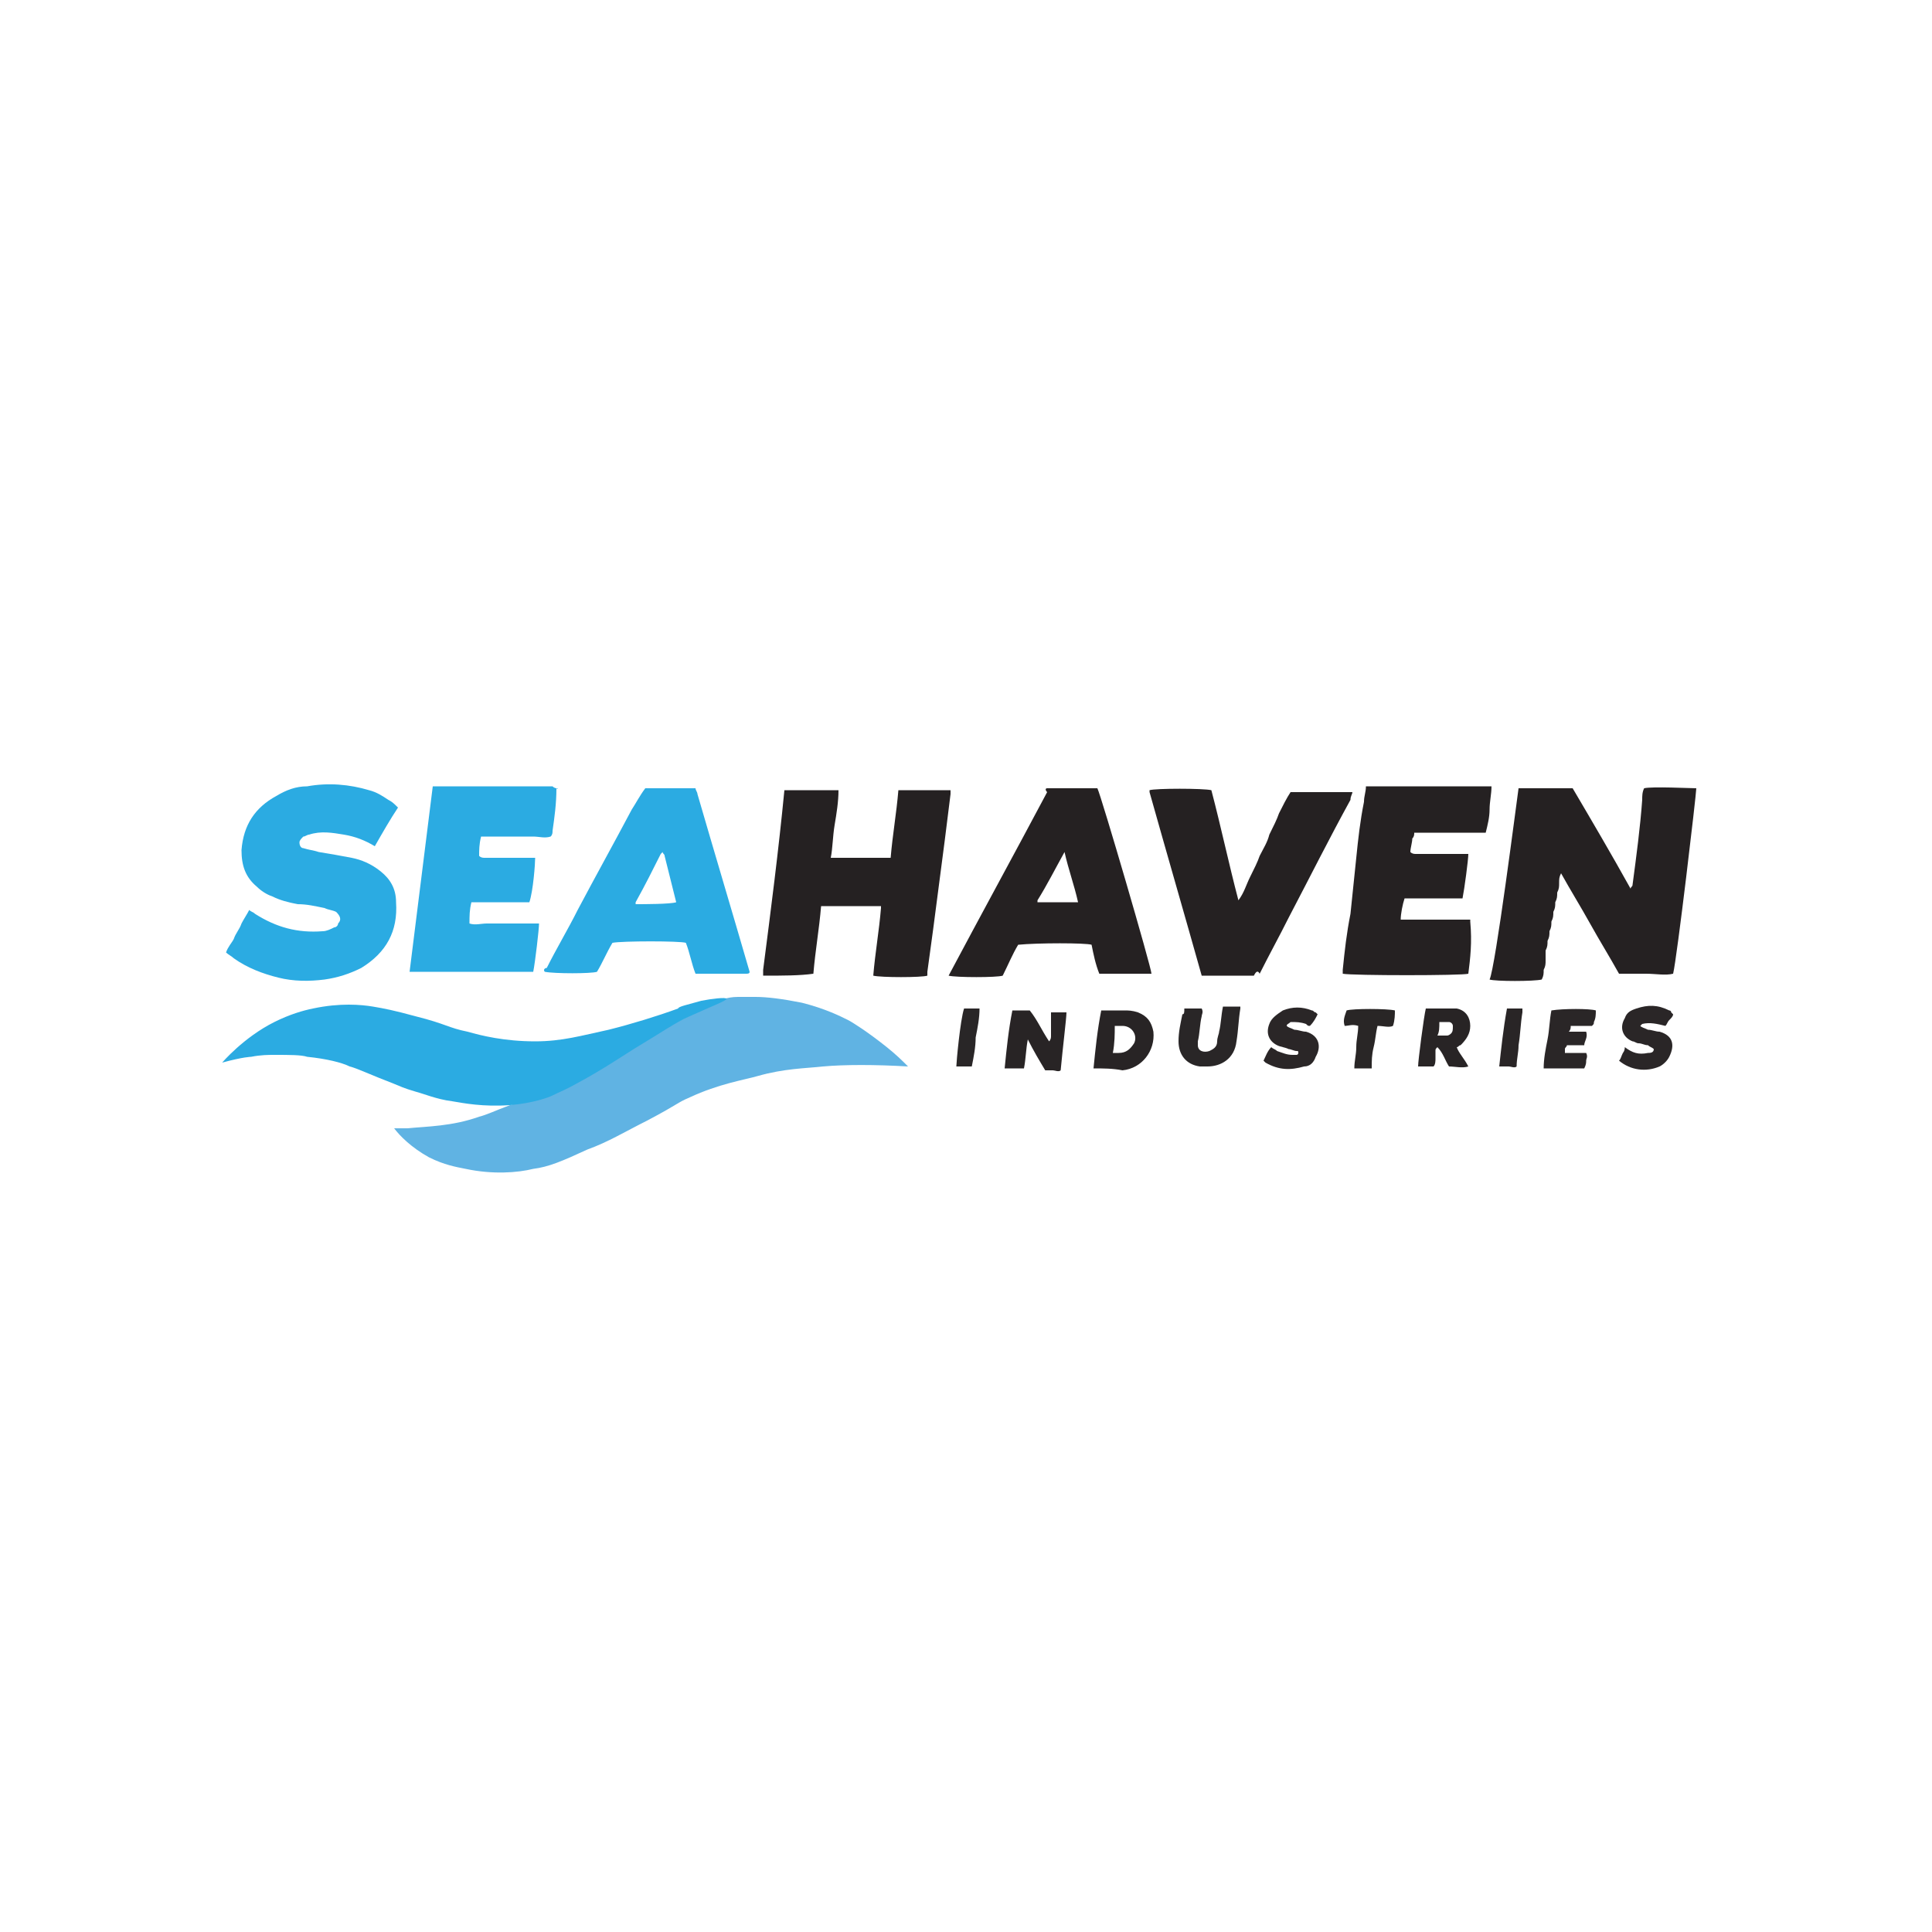 <?xml version="1.0" encoding="utf-8"?>
<!-- Generator: Adobe Illustrator 24.0.2, SVG Export Plug-In . SVG Version: 6.00 Build 0)  -->
<svg version="1.2" baseProfile="tiny-ps" id="Layer_1" xmlns="http://www.w3.org/2000/svg" xmlns:xlink="http://www.w3.org/1999/xlink"
 viewBox="0 0 100 100" xml:space="preserve">


<title> Seahaven industries </title>

<path fill="#A8D6EF" d="M6.3,55.1C6.3,55.1,6.3,55.1,6.3,55.1C6.3,55.1,6.3,55.1,6.3,55.1C6.3,55.1,6.3,55.1,6.3,55.1z"/>
<g>
	<path fill="#2BABE2" d="M19.4,43.8c-0.5-0.3-1-0.5-1.6-0.6c-0.6-0.1-1.2-0.2-1.8,0c-0.1,0-0.2,0.1-0.3,0.1
		c-0.1,0.1-0.2,0.2-0.2,0.3c0,0.2,0.1,0.3,0.2,0.3c0.3,0.1,0.5,0.1,0.8,0.2c0.6,0.1,1.2,0.2,1.7,0.3c0.5,0.1,1,0.3,1.5,0.7
		c0.5,0.4,0.8,0.9,0.8,1.6c0.1,1.5-0.5,2.6-1.8,3.4c-0.6,0.3-1.2,0.5-1.9,0.6c-0.8,0.1-1.6,0.1-2.4-0.1c-0.8-0.2-1.6-0.5-2.3-1
		c-0.1-0.1-0.3-0.2-0.4-0.3c0.1-0.3,0.3-0.5,0.4-0.7c0.1-0.3,0.3-0.5,0.4-0.8c0.1-0.2,0.3-0.5,0.4-0.7c0.1,0.1,0.2,0.1,0.3,0.2
		c1.1,0.7,2.2,1,3.5,0.9c0.2,0,0.4-0.1,0.6-0.2c0.1,0,0.2-0.1,0.2-0.2c0.2-0.2,0.1-0.4-0.1-0.6c-0.2-0.1-0.4-0.1-0.6-0.2
		c-0.5-0.1-0.9-0.2-1.4-0.2c-0.5-0.1-0.9-0.2-1.3-0.4c-0.3-0.1-0.6-0.3-0.8-0.5c-0.6-0.5-0.8-1.1-0.8-1.9c0.1-1.3,0.7-2.2,1.8-2.8
		c0.5-0.3,1-0.5,1.6-0.5c1.1-0.2,2.2-0.1,3.2,0.2c0.4,0.1,0.7,0.3,1,0.5c0.2,0.1,0.3,0.2,0.5,0.4C20.2,42.4,19.8,43.1,19.4,43.8z"/>
	<g>
		<path fill="#2A2627" d="M84.1,54.2c0.4,0.3,0.7,0.4,1.2,0.3c0.1,0,0.3,0,0.3-0.2c-0.1-0.1-0.2-0.1-0.3-0.2c-0.2,0-0.3-0.1-0.5-0.1
			c-0.1,0-0.2-0.1-0.3-0.1c-0.5-0.2-0.7-0.7-0.4-1.2c0.1-0.3,0.3-0.4,0.6-0.5c0.6-0.2,1.1-0.2,1.7,0.1c0,0,0.1,0,0.1,0.1
			c0,0,0,0,0.1,0.1c0,0.1-0.1,0.2-0.2,0.3c-0.1,0.1-0.1,0.2-0.2,0.3C85.8,53,85.4,52.9,85,53c0,0-0.1,0.1-0.1,0.1
			c0.1,0.1,0.2,0.1,0.4,0.2c0.2,0,0.4,0.1,0.6,0.1c0.7,0.2,0.8,0.7,0.5,1.3c-0.1,0.2-0.3,0.4-0.5,0.5c-0.7,0.3-1.5,0.2-2.1-0.3
			c0.1-0.1,0.1-0.2,0.2-0.4C84,54.5,84.1,54.4,84.1,54.2z"/>
		<path fill="#2A2627" d="M82.6,52.3c0,0.2,0,0.4-0.1,0.6c0,0.1,0,0.1-0.1,0.2c-0.4,0-0.7,0-1.1,0c0,0.1,0,0.2-0.1,0.3
			c0.3,0,0.6,0,0.9,0c0.1,0.3-0.1,0.5-0.1,0.7c-0.3,0-0.6,0-0.9,0c0,0.1-0.1,0.1-0.1,0.2c0,0.1,0,0.1,0,0.2c0,0,0.1,0,0.1,0
			c0.2,0,0.5,0,0.7,0c0.1,0,0.2,0,0.3,0c0.1,0.2,0,0.3,0,0.4c0,0.1,0,0.2-0.1,0.4c-0.2,0-0.4,0-0.7,0c-0.2,0-0.4,0-0.7,0
			c-0.2,0-0.4,0-0.7,0c0-0.5,0.1-1,0.2-1.5c0.1-0.5,0.1-1,0.2-1.5C80.9,52.2,82.3,52.2,82.6,52.3z"/>
		<g>
			<path fill="#252122" d="M78.6,40.8c0.9,0,1.8,0,2.8,0c1,1.7,2,3.4,3,5.2c0-0.1,0.1-0.1,0.1-0.2c0.2-1.5,0.4-3,0.5-4.4
				c0-0.2,0-0.4,0.1-0.6c0.4-0.1,2.4,0,2.7,0c0,0.3-1,8.8-1.2,9.6c-0.4,0.1-0.9,0-1.4,0c-0.5,0-0.9,0-1.4,0c-0.5-0.9-1-1.7-1.5-2.6
				c-0.5-0.9-1-1.7-1.5-2.6c-0.1,0.2-0.1,0.3-0.1,0.5c0,0.2,0,0.3-0.1,0.5c0,0.2,0,0.3-0.1,0.5c0,0.2,0,0.3-0.1,0.5
				c0,0.2,0,0.3-0.1,0.5c0,0.2,0,0.3-0.1,0.5c0,0.2,0,0.3-0.1,0.5c0,0.2,0,0.3-0.1,0.5c0,0.2,0,0.3,0,0.5c0,0.2,0,0.3-0.1,0.5
				c0,0.2,0,0.3-0.1,0.5c-0.4,0.1-2.4,0.1-2.7,0C77.4,50.1,78.5,41.5,78.6,40.8z"/>
			<path fill="#252122" d="M39.5,50.5c0-0.1,0-0.2,0-0.3c0.4-3.1,0.8-6.2,1.1-9.3c0.2,0,0.5,0,0.7,0c0.2,0,0.5,0,0.7,0
				c0.2,0,0.4,0,0.7,0c0.2,0,0.4,0,0.7,0c0,0.6-0.1,1.2-0.2,1.8c-0.1,0.6-0.1,1.2-0.2,1.7c0,0,0,0,0,0c0,0,0,0,0,0c1,0,2,0,3,0
				c0,0,0.1,0,0.1,0c0.1-1.2,0.3-2.3,0.4-3.5c0,0,0,0,0,0c0,0,0,0,0,0c0.1,0,0.2,0,0.4,0c0.8,0,1.5,0,2.3,0c0,0.1,0,0.2,0,0.2
				c-0.1,0.8-0.2,1.6-0.3,2.4c-0.1,0.8-0.2,1.5-0.3,2.3c-0.1,0.8-0.2,1.5-0.3,2.3c-0.1,0.7-0.2,1.5-0.3,2.2c0,0.1,0,0.2,0,0.2
				c-0.3,0.1-2.4,0.1-2.8,0c0.1-1.2,0.3-2.3,0.4-3.5c0,0,0-0.1,0-0.1c0,0,0,0,0,0c-0.9,0-1.8,0-2.7,0c-0.1,0-0.2,0-0.3,0
				c0,0,0,0-0.1,0c-0.1,1.2-0.3,2.3-0.4,3.5C41.4,50.5,40.5,50.5,39.5,50.5z"/>
			<path fill="#252122" d="M54.2,40.8c0.9,0,1.7,0,2.6,0c0.2,0.4,2.8,9.3,2.8,9.6c0,0,0,0,0,0c0,0,0,0,0,0c-0.8,0-1.7,0-2.5,0
				c-0.1,0-0.1,0-0.2,0c-0.2-0.5-0.3-1-0.4-1.5c-0.3-0.1-2.8-0.1-3.8,0c-0.3,0.5-0.5,1-0.8,1.6c-0.3,0.1-2.4,0.1-2.8,0c0,0,0,0,0,0
				c0,0,0,0,0,0c1.7-3.2,3.4-6.3,5.1-9.5C54.1,40.9,54.1,40.8,54.2,40.8z M55.1,44.1C55.1,44.1,55,44.1,55.1,44.1
				c-0.5,0.9-0.9,1.7-1.4,2.5c0,0,0,0.1,0,0.1c0.2,0,0.4,0,0.7,0c0.2,0,0.5,0,0.7,0c0.2,0,0.4,0,0.7,0C55.6,45.8,55.3,45,55.1,44.1z
				"/>
			<path fill="#2BABE2" d="M33.4,40.8c0.9,0,1.7,0,2.6,0c0,0,0,0,0,0c0,0,0,0,0,0c0,0.1,0.1,0.2,0.1,0.3c0.9,3.1,1.8,6.1,2.7,9.2
				c0,0.1-0.1,0.1-0.2,0.1c-0.8,0-1.6,0-2.5,0c0,0-0.1,0-0.1,0c-0.2-0.5-0.3-1.1-0.5-1.6c-0.3-0.1-3.3-0.1-3.8,0
				c-0.3,0.5-0.5,1-0.8,1.5c-0.3,0.1-2.2,0.1-2.7,0c-0.1-0.1,0-0.2,0.1-0.2c0.5-1,1.1-2,1.6-3c0.9-1.7,1.9-3.5,2.8-5.2
				C32.9,41.6,33.1,41.2,33.4,40.8z M35,46.7c-0.2-0.8-0.4-1.6-0.6-2.4c0-0.1-0.1-0.1-0.1-0.2c0,0-0.1,0.1-0.1,0.1
				c-0.4,0.8-0.8,1.6-1.3,2.5c0,0,0,0,0,0.1C33.3,46.8,34.7,46.8,35,46.7z"/>
			<path fill="#252122" d="M64.9,50.5c-0.9,0-1.8,0-2.7,0c0,0,0,0,0,0c0,0,0,0,0,0c-0.9-3.2-1.8-6.3-2.7-9.5c0,0,0-0.1,0-0.1
				c0.3-0.1,2.8-0.1,3.2,0c0.5,1.9,0.9,3.8,1.4,5.7c0.3-0.4,0.4-0.8,0.6-1.2c0.2-0.4,0.4-0.8,0.5-1.1c0.2-0.4,0.4-0.7,0.5-1.1
				c0.2-0.4,0.4-0.8,0.5-1.1c0.2-0.4,0.4-0.8,0.6-1.1c1.1,0,2.1,0,3.2,0c0,0.1-0.1,0.2-0.1,0.4c-1.1,2-2.1,4-3.2,6.1
				c-0.5,1-1,1.9-1.5,2.9C65.1,50.2,65,50.3,64.9,50.5z"/>
			<path fill="#252122" d="M76,50.4c-0.3,0.1-6,0.1-6.5,0c0-0.1,0-0.1,0-0.2c0.1-1,0.2-1.9,0.4-2.9c0.1-1,0.2-1.9,0.3-2.9
				c0.1-1,0.2-1.9,0.4-2.9c0-0.3,0.1-0.5,0.1-0.8c0,0,0,0,0.1,0c0,0,0,0,0,0c2,0,4,0,6,0c0.1,0,0.2,0,0.3,0c0,0,0,0,0.1,0
				c0,0.4-0.1,0.8-0.1,1.2c0,0.4-0.1,0.8-0.2,1.2c-0.1,0-0.2,0-0.3,0c-1,0-2,0-3,0c-0.1,0-0.3,0-0.4,0c0,0.1,0,0.2-0.1,0.3
				c0,0.2-0.1,0.5-0.1,0.7c0.1,0.1,0.2,0.1,0.3,0.1c0.8,0,1.5,0,2.3,0c0.1,0,0.3,0,0.4,0c0,0.3-0.2,1.8-0.3,2.3c-0.1,0-0.2,0-0.3,0
				c-0.8,0-1.5,0-2.3,0c-0.1,0-0.3,0-0.4,0c-0.1,0.3-0.2,0.8-0.2,1.1c0.6,0,1.2,0,1.8,0c0.6,0,1.2,0,1.8,0c0,0,0,0.1,0,0.1
				C76.2,48.8,76.1,49.6,76,50.4z"/>
			<path fill="#2BABE2" d="M28.8,40.8C28.9,40.8,28.9,40.9,28.8,40.8c0,0.8-0.1,1.5-0.2,2.2c0,0.1,0,0.2-0.1,0.3
				c-0.3,0.1-0.6,0-0.9,0c-0.3,0-0.6,0-0.9,0s-0.6,0-0.9,0c-0.3,0-0.6,0-0.9,0c-0.1,0.4-0.1,0.7-0.1,1c0.1,0.1,0.2,0.1,0.3,0.1
				c0.7,0,1.5,0,2.2,0c0.1,0,0.3,0,0.4,0c0,0.3-0.1,1.7-0.3,2.3c-0.1,0-0.2,0-0.3,0c-0.8,0-1.5,0-2.3,0c-0.1,0-0.3,0-0.4,0
				c-0.1,0.4-0.1,0.7-0.1,1.1c0.3,0.1,0.6,0,0.9,0c0.3,0,0.6,0,0.9,0c0.3,0,0.6,0,0.9,0c0.3,0,0.6,0,0.9,0c0,0.3-0.2,2-0.3,2.5
				c0,0-0.1,0-0.1,0c-2.1,0-4.1,0-6.2,0c0,0-0.1,0-0.1,0c0,0,0,0,0,0c0,0,0,0,0,0c0.4-3.2,0.8-6.4,1.2-9.6c0.1,0,0.2,0,0.3,0
				c2,0,4,0,5.9,0C28.7,40.8,28.8,40.8,28.8,40.8z"/>
			<path fill="#282425" d="M52,55.3c0.1-1,0.2-2,0.4-3c0.3,0,0.6,0,0.9,0c0.4,0.5,0.6,1,1,1.6c0.1-0.1,0.1-0.2,0.1-0.3
				c0-0.1,0-0.2,0-0.3c0-0.1,0-0.2,0-0.3c0-0.1,0-0.2,0-0.3c0-0.1,0-0.2,0-0.3c0.2,0,0.4,0,0.6,0c0.1,0,0.1,0,0.2,0
				c0,0.3-0.2,1.9-0.3,3c-0.1,0.1-0.3,0-0.4,0c-0.1,0-0.3,0-0.4,0c-0.3-0.5-0.6-1-0.9-1.6c-0.1,0.5-0.1,1-0.2,1.5
				C52.6,55.3,52.3,55.3,52,55.3z"/>
			<path fill="#282425" d="M56.6,55.3c0.1-1,0.2-2,0.4-3c0.1,0,0.2,0,0.2,0c0.3,0,0.7,0,1,0c0.2,0,0.4,0,0.7,0.1
				c0.5,0.2,0.7,0.5,0.8,1c0.1,1-0.6,1.9-1.6,2C57.6,55.3,57.1,55.3,56.6,55.3z M57.6,54.5c0.1,0,0.2,0,0.3,0c0.4,0,0.6-0.2,0.8-0.5
				c0.2-0.4-0.1-0.9-0.6-0.9c-0.1,0-0.2,0-0.4,0C57.7,53.5,57.7,54,57.6,54.5z"/>
			<path fill="#282425" d="M73.8,52.2c0,0,0.1,0,0.1,0c0.4,0,0.8,0,1.1,0c0.1,0,0.3,0,0.4,0c0.5,0.1,0.7,0.5,0.7,0.9
				c0,0.4-0.2,0.7-0.5,1c-0.1,0-0.1,0.1-0.2,0.1c0.1,0.3,0.4,0.6,0.6,1c-0.3,0.1-0.7,0-1,0c-0.2-0.3-0.3-0.7-0.6-1
				c-0.1,0.1-0.1,0.1-0.1,0.2c0,0.1,0,0.2,0,0.4c0,0.1,0,0.3-0.1,0.4c-0.3,0-0.6,0-0.8,0C73.4,54.9,73.7,52.6,73.8,52.2z M74.4,53.6
				c0.2,0,0.3,0,0.5,0c0.1,0,0.2-0.1,0.2-0.1c0.1-0.1,0.1-0.2,0.1-0.4c0-0.1-0.1-0.2-0.2-0.2c-0.2,0-0.3,0-0.5,0
				C74.5,53.2,74.5,53.4,74.4,53.6z"/>
			<path fill="#292627" d="M61.3,52.2c0.3,0,0.6,0,0.9,0c0.1,0.2,0,0.3,0,0.4c-0.1,0.4-0.1,0.9-0.2,1.3c0,0.1,0,0.2,0,0.2
				c0,0.3,0.3,0.4,0.6,0.3c0.2-0.1,0.4-0.2,0.4-0.5c0-0.2,0.1-0.4,0.1-0.5c0.1-0.4,0.1-0.8,0.2-1.3c0.2,0,0.3,0,0.5,0
				c0.1,0,0.3,0,0.4,0c0,0.1,0,0.1,0,0.1c-0.1,0.6-0.1,1.1-0.2,1.7c-0.1,0.9-0.8,1.3-1.5,1.3c-0.1,0-0.2,0-0.4,0
				c-0.7-0.1-1.1-0.6-1.1-1.3c0-0.5,0.1-0.9,0.2-1.4C61.3,52.5,61.3,52.4,61.3,52.2z"/>
			<path fill="#2A2627" d="M66.6,53.1c0.1,0.1,0.2,0.1,0.4,0.2c0.2,0,0.4,0.1,0.6,0.1c0.7,0.2,0.8,0.8,0.5,1.3
				c-0.1,0.3-0.3,0.5-0.6,0.5c-0.7,0.2-1.3,0.2-2-0.2c0,0-0.1-0.1-0.1-0.1c0.1-0.2,0.2-0.5,0.4-0.7c0.1,0.1,0.2,0.1,0.3,0.2
				c0.3,0.1,0.5,0.2,0.8,0.2c0.1,0,0.1,0,0.2,0c0.1,0,0.1-0.1,0.1-0.1c0-0.1,0-0.1-0.1-0.1c-0.1,0-0.3-0.1-0.4-0.1
				c-0.2-0.1-0.4-0.1-0.6-0.2c-0.4-0.2-0.6-0.6-0.4-1.1c0.1-0.3,0.4-0.5,0.7-0.7c0.5-0.2,1-0.2,1.5,0c0.1,0,0.1,0.1,0.2,0.1
				c0,0,0.1,0.1,0.1,0.1c-0.1,0.2-0.2,0.4-0.4,0.6c-0.1,0-0.1,0-0.2-0.1c-0.3-0.1-0.5-0.1-0.8-0.1C66.7,53,66.6,53,66.6,53.1z"/>
			<path fill="#292626" d="M72.2,52.3c0,0.2,0,0.5-0.1,0.8c-0.2,0.1-0.5,0-0.8,0c-0.1,0.4-0.1,0.7-0.2,1.1c-0.1,0.4-0.1,0.7-0.1,1.1
				c-0.3,0-0.6,0-0.9,0c0-0.4,0.1-0.7,0.1-1.1c0-0.4,0.1-0.7,0.1-1.1c-0.3-0.1-0.5,0-0.7,0c-0.1-0.3,0-0.5,0.1-0.8
				C70,52.2,71.8,52.2,72.2,52.3z"/>
			<path fill="#292627" d="M49.9,52.2c0.3,0,0.5,0,0.8,0c0,0.5-0.1,1-0.2,1.5c0,0.5-0.1,1-0.2,1.5c-0.3,0-0.6,0-0.8,0
				C49.5,55,49.7,52.8,49.9,52.2z"/>
			<path fill="#292526" d="M78,52.2c0.3,0,0.6,0,0.8,0c0,0.1,0,0.1,0,0.2c-0.1,0.6-0.1,1.1-0.2,1.7c0,0.4-0.1,0.7-0.1,1.1
				c-0.1,0.1-0.3,0-0.4,0c-0.1,0-0.3,0-0.5,0C77.7,54.3,77.8,53.3,78,52.2z"/>
			<g>
				<path fill="#60B3E3" d="M42.6,55.2c-0.9,0.1-2,0.1-3.4,0.5c-0.7,0.2-2,0.4-3.5,1.1c-0.7,0.3-0.5,0.3-2.2,1.2
					c-1.2,0.6-2,1.1-3.1,1.5c-1.3,0.6-2,0.9-2.8,1c-0.8,0.2-2.1,0.3-3.5,0c-0.5-0.1-1.1-0.2-1.9-0.6c-0.9-0.5-1.5-1.1-1.8-1.5
					c0.2,0,0.4,0,0.7,0c1-0.1,2.3-0.1,3.7-0.6c0.4-0.1,0.8-0.3,1.6-0.6c0.1,0,0.8-0.3,1.6-0.7c1.9-0.9,3.9-1.9,4-2
					c0,0,3.2-1.7,5-2.6c0.2-0.1,0.6-0.3,1.2-0.3c0.3,0,0.6,0,0.9,0c0.6,0,1.4,0.1,2.4,0.3c1.2,0.3,2,0.7,2.4,0.9
					c0.2,0.1,1,0.6,2,1.4c0.5,0.4,0.8,0.7,1.1,1C45.3,55.1,43.7,55.1,42.6,55.2z"/>
				<path fill="#2BABE2" d="M11.5,55c1.1-0.3,1.5-0.3,1.5-0.3c0.5-0.1,0.9-0.1,1.2-0.1c0.8,0,1.4,0,1.7,0.1c1,0.1,1.8,0.3,2.2,0.5
					c0.4,0.1,1,0.4,2.3,0.9c0.7,0.3,0.8,0.3,1.1,0.4c0.4,0.1,1.1,0.4,1.9,0.5c0.6,0.1,1.6,0.3,3,0.2c1.2-0.1,2-0.4,2.2-0.5
					c0.4-0.2,0.7-0.3,1.4-0.7c1.1-0.6,1.7-1,2.8-1.7c1.5-0.9,2.2-1.4,2.9-1.7c1.1-0.5,1.9-0.8,1.9-0.9c0-0.1-0.8,0-1.3,0.1
					c-0.7,0.2-1.2,0.3-1.2,0.4c-1.1,0.4-2.4,0.8-3.6,1.1c-1.4,0.3-2.4,0.6-3.8,0.6c-1.6,0-2.8-0.3-3.5-0.5c-1-0.2-1.1-0.4-2.7-0.8
					c-1.1-0.3-1.6-0.4-2.2-0.5c-0.6-0.1-1.7-0.2-3.1,0.1c-0.5,0.1-1.2,0.3-2,0.7C12.6,53.7,11.5,55,11.5,55z"/>
			</g>
		</g>
	</g>
</g>
</svg>
